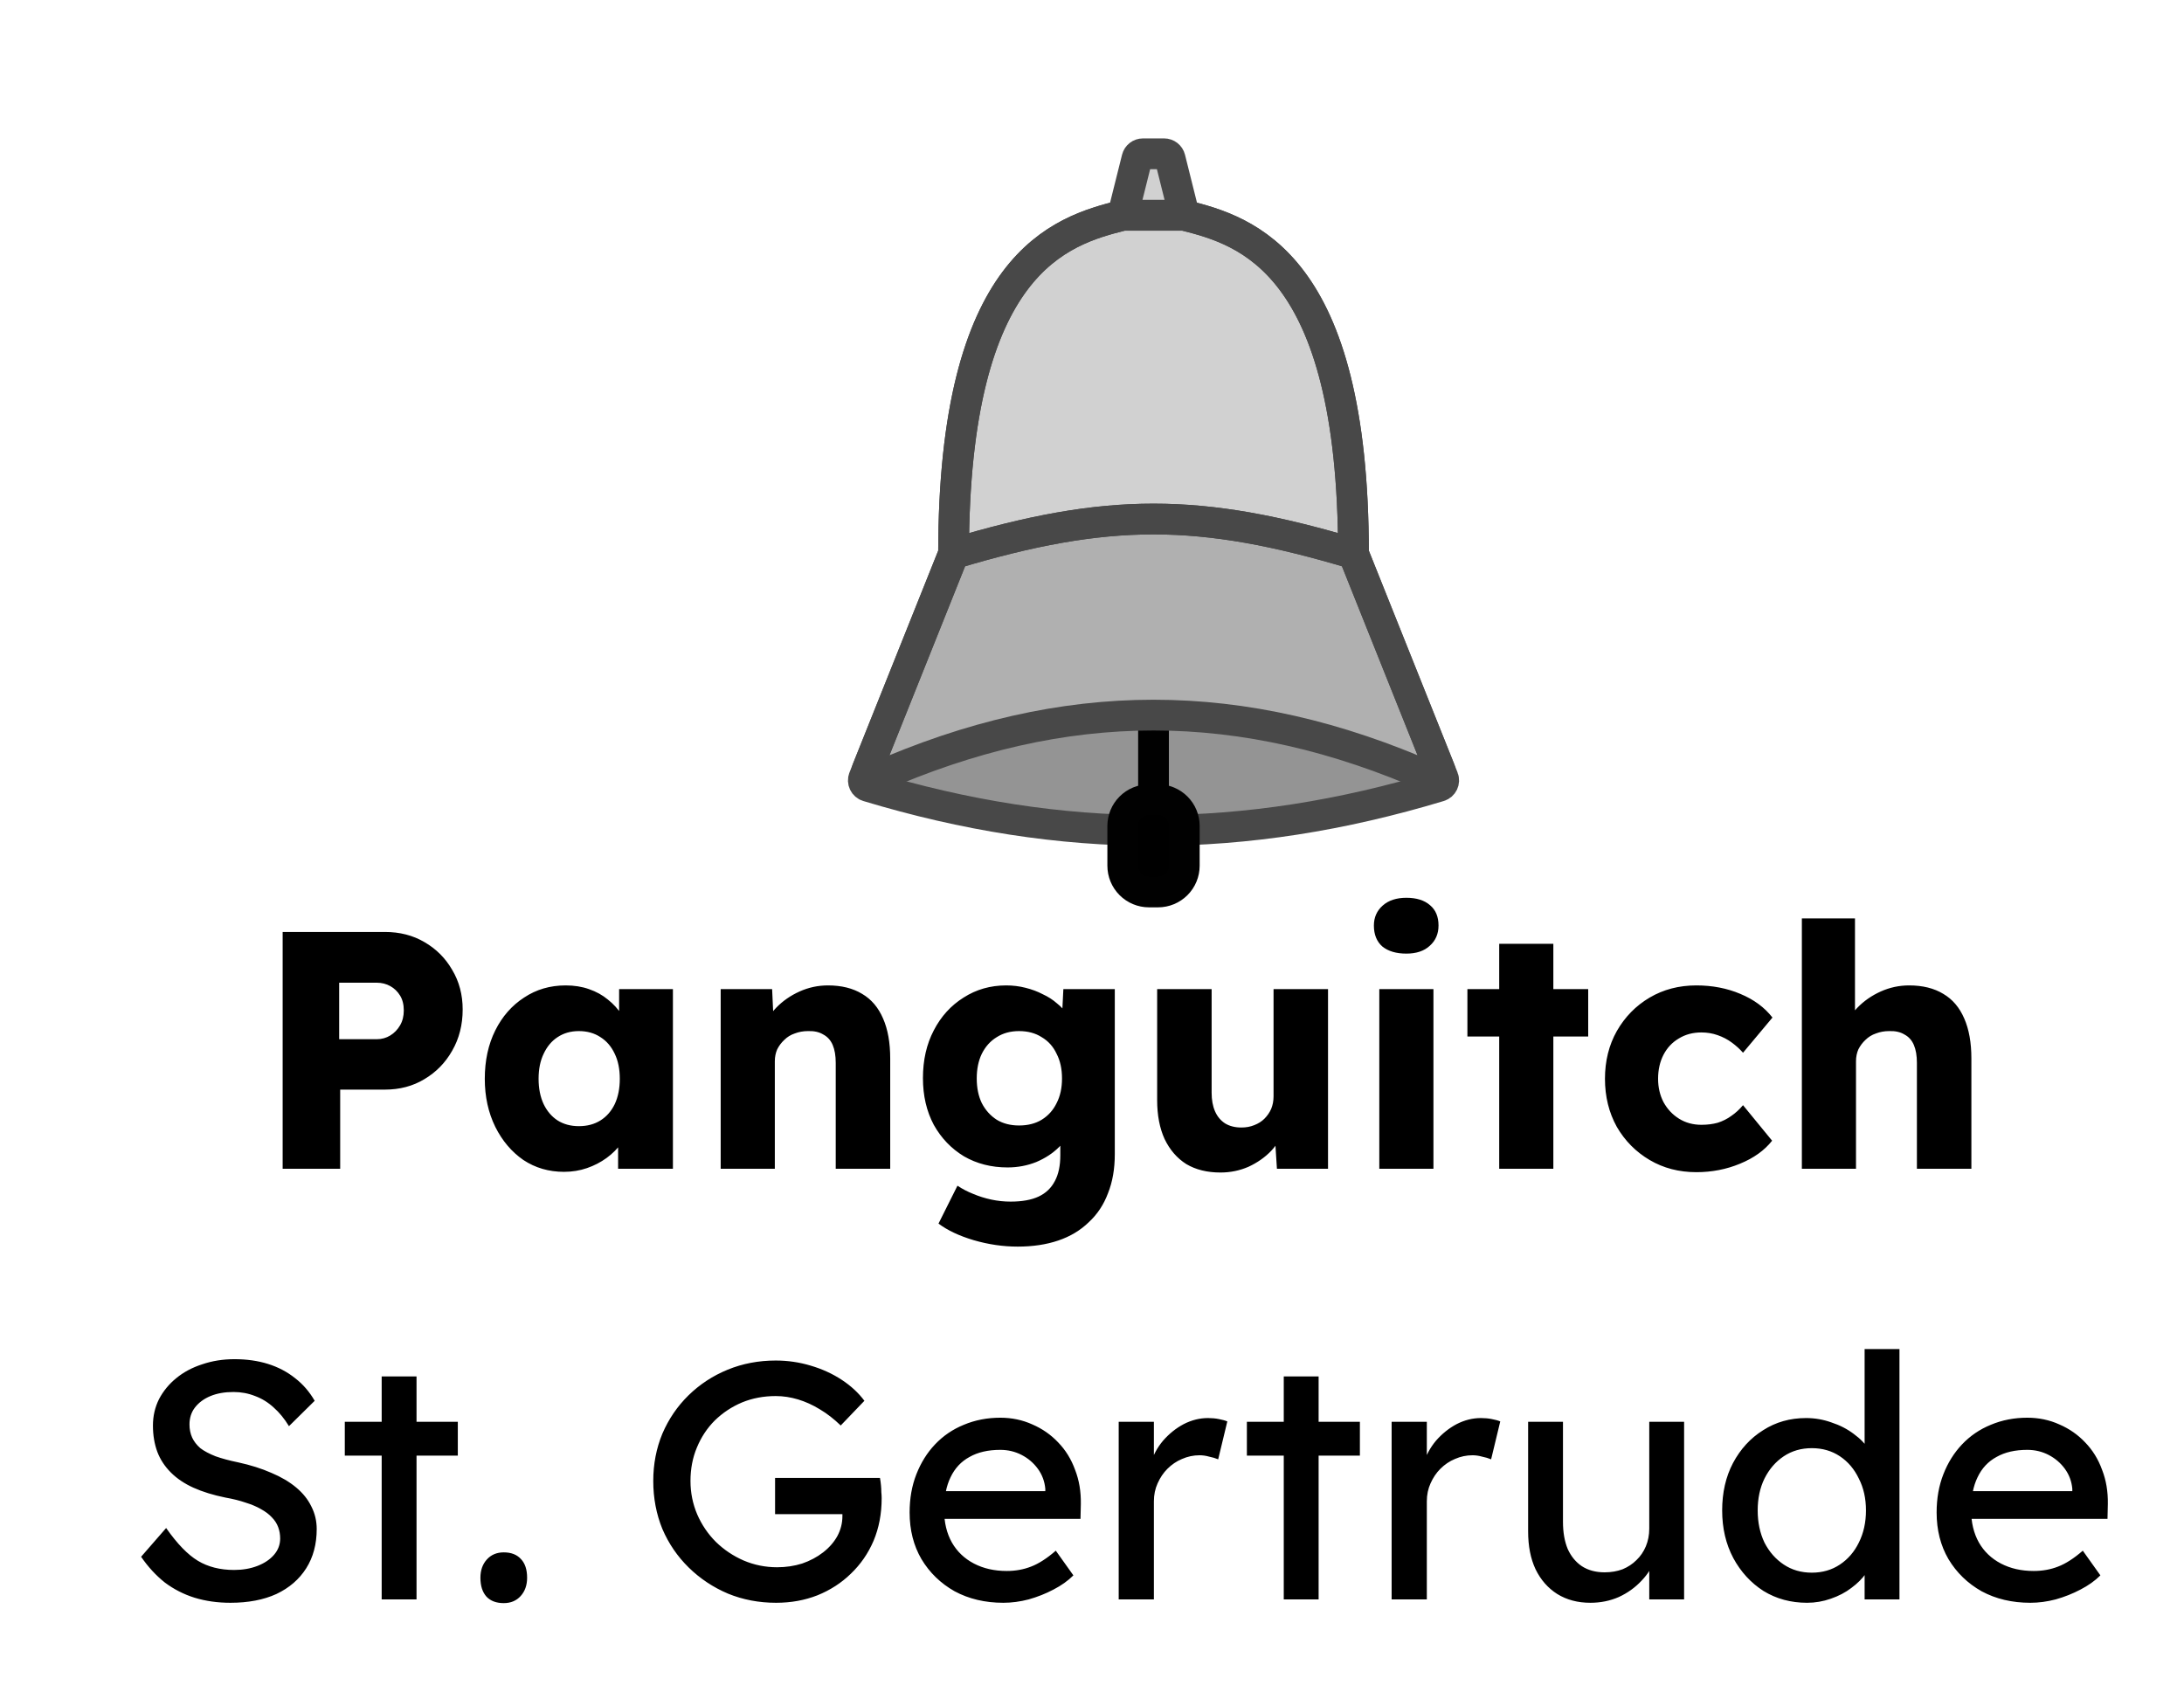 <svg width="71" height="55" viewBox="0 0 71 55" fill="none" xmlns="http://www.w3.org/2000/svg">
<path d="M9.189 38V30.3H12.511C12.995 30.3 13.424 30.41 13.798 30.63C14.18 30.85 14.48 31.151 14.7 31.532C14.928 31.913 15.041 32.342 15.041 32.819C15.041 33.318 14.928 33.765 14.7 34.161C14.48 34.55 14.18 34.858 13.798 35.085C13.424 35.312 12.995 35.426 12.511 35.426H11.059V38H9.189ZM11.026 33.787H12.247C12.409 33.787 12.555 33.747 12.687 33.666C12.819 33.585 12.925 33.475 13.006 33.336C13.087 33.197 13.127 33.035 13.127 32.852C13.127 32.661 13.087 32.5 13.006 32.368C12.925 32.236 12.819 32.133 12.687 32.06C12.555 31.987 12.409 31.95 12.247 31.95H11.026V33.787ZM18.334 38.099C17.843 38.099 17.403 37.971 17.014 37.714C16.633 37.45 16.328 37.091 16.101 36.636C15.874 36.174 15.76 35.653 15.76 35.074C15.76 34.48 15.874 33.956 16.101 33.501C16.328 33.046 16.64 32.691 17.036 32.434C17.432 32.17 17.883 32.038 18.389 32.038C18.668 32.038 18.921 32.078 19.148 32.159C19.383 32.24 19.588 32.353 19.764 32.5C19.94 32.639 20.09 32.804 20.215 32.995C20.34 33.178 20.431 33.376 20.49 33.589L20.127 33.545V32.159H21.876V38H20.094V36.592L20.49 36.581C20.431 36.786 20.336 36.981 20.204 37.164C20.072 37.347 19.911 37.509 19.72 37.648C19.529 37.787 19.317 37.897 19.082 37.978C18.847 38.059 18.598 38.099 18.334 38.099ZM18.818 36.614C19.089 36.614 19.324 36.552 19.522 36.427C19.72 36.302 19.874 36.126 19.984 35.899C20.094 35.664 20.149 35.389 20.149 35.074C20.149 34.759 20.094 34.487 19.984 34.26C19.874 34.025 19.72 33.846 19.522 33.721C19.324 33.589 19.089 33.523 18.818 33.523C18.554 33.523 18.323 33.589 18.125 33.721C17.934 33.846 17.784 34.025 17.674 34.26C17.564 34.487 17.509 34.759 17.509 35.074C17.509 35.389 17.564 35.664 17.674 35.899C17.784 36.126 17.934 36.302 18.125 36.427C18.323 36.552 18.554 36.614 18.818 36.614ZM23.429 38V32.159H25.101L25.156 33.347L24.804 33.479C24.885 33.215 25.028 32.977 25.233 32.764C25.446 32.544 25.699 32.368 25.992 32.236C26.285 32.104 26.593 32.038 26.916 32.038C27.356 32.038 27.726 32.13 28.027 32.313C28.328 32.489 28.555 32.757 28.709 33.116C28.863 33.468 28.94 33.901 28.94 34.414V38H27.169V34.557C27.169 34.322 27.136 34.128 27.07 33.974C27.004 33.82 26.901 33.706 26.762 33.633C26.63 33.552 26.465 33.516 26.267 33.523C26.113 33.523 25.97 33.549 25.838 33.6C25.706 33.644 25.592 33.714 25.497 33.809C25.402 33.897 25.325 34 25.266 34.117C25.215 34.234 25.189 34.363 25.189 34.502V38H24.32C24.115 38 23.939 38 23.792 38C23.645 38 23.524 38 23.429 38ZM33.084 40.53C32.608 40.53 32.131 40.46 31.654 40.321C31.185 40.182 30.804 40.002 30.51 39.782L31.126 38.55C31.28 38.653 31.449 38.741 31.632 38.814C31.823 38.895 32.021 38.957 32.226 39.001C32.432 39.045 32.641 39.067 32.853 39.067C33.227 39.067 33.532 39.012 33.766 38.902C34.001 38.792 34.177 38.623 34.294 38.396C34.412 38.176 34.47 37.897 34.47 37.56V36.581L34.811 36.636C34.76 36.878 34.632 37.098 34.426 37.296C34.228 37.494 33.983 37.655 33.689 37.78C33.396 37.897 33.084 37.956 32.754 37.956C32.226 37.956 31.753 37.835 31.335 37.593C30.925 37.344 30.598 37.003 30.356 36.57C30.122 36.13 30.004 35.624 30.004 35.052C30.004 34.465 30.122 33.948 30.356 33.501C30.591 33.046 30.914 32.691 31.324 32.434C31.735 32.17 32.197 32.038 32.71 32.038C32.93 32.038 33.139 32.064 33.337 32.115C33.543 32.166 33.73 32.236 33.898 32.324C34.074 32.405 34.228 32.504 34.36 32.621C34.5 32.731 34.61 32.852 34.69 32.984C34.778 33.116 34.837 33.252 34.866 33.391L34.503 33.479L34.569 32.159H36.241V37.527C36.241 38.004 36.168 38.425 36.021 38.792C35.882 39.166 35.673 39.481 35.394 39.738C35.123 40.002 34.793 40.2 34.404 40.332C34.016 40.464 33.576 40.53 33.084 40.53ZM33.128 36.592C33.414 36.592 33.66 36.53 33.865 36.405C34.078 36.273 34.239 36.093 34.349 35.866C34.467 35.639 34.525 35.371 34.525 35.063C34.525 34.755 34.467 34.487 34.349 34.26C34.239 34.025 34.078 33.846 33.865 33.721C33.66 33.589 33.414 33.523 33.128 33.523C32.85 33.523 32.608 33.589 32.402 33.721C32.197 33.846 32.036 34.025 31.918 34.26C31.808 34.487 31.753 34.755 31.753 35.063C31.753 35.371 31.808 35.639 31.918 35.866C32.036 36.093 32.197 36.273 32.402 36.405C32.608 36.53 32.85 36.592 33.128 36.592ZM39.675 38.121C39.242 38.121 38.872 38.029 38.564 37.846C38.263 37.655 38.029 37.384 37.86 37.032C37.699 36.68 37.618 36.258 37.618 35.767V32.159H39.389V35.525C39.389 35.76 39.425 35.961 39.499 36.13C39.572 36.299 39.682 36.431 39.829 36.526C39.975 36.614 40.151 36.658 40.357 36.658C40.511 36.658 40.65 36.632 40.775 36.581C40.907 36.53 41.017 36.46 41.105 36.372C41.2 36.277 41.273 36.17 41.325 36.053C41.376 35.928 41.402 35.793 41.402 35.646V32.159H43.173V38H41.512L41.435 36.801L41.765 36.669C41.677 36.948 41.53 37.197 41.325 37.417C41.12 37.63 40.874 37.802 40.588 37.934C40.302 38.059 39.998 38.121 39.675 38.121ZM44.84 38V32.159H46.6V38H44.84ZM45.72 31.004C45.39 31.004 45.13 30.927 44.939 30.773C44.756 30.612 44.664 30.384 44.664 30.091C44.664 29.827 44.76 29.611 44.95 29.442C45.141 29.273 45.398 29.189 45.72 29.189C46.05 29.189 46.307 29.27 46.49 29.431C46.674 29.585 46.765 29.805 46.765 30.091C46.765 30.362 46.67 30.582 46.479 30.751C46.296 30.92 46.043 31.004 45.72 31.004ZM48.738 38V30.685H50.498V38H48.738ZM47.704 33.699V32.159H51.631V33.699H47.704ZM55.146 38.11C54.582 38.11 54.076 37.978 53.628 37.714C53.181 37.45 52.825 37.091 52.561 36.636C52.305 36.174 52.176 35.653 52.176 35.074C52.176 34.495 52.305 33.978 52.561 33.523C52.825 33.061 53.181 32.698 53.628 32.434C54.076 32.17 54.582 32.038 55.146 32.038C55.667 32.038 56.144 32.13 56.576 32.313C57.016 32.496 57.365 32.753 57.621 33.083L56.664 34.227C56.562 34.11 56.441 34 56.301 33.897C56.162 33.794 56.008 33.714 55.839 33.655C55.671 33.596 55.495 33.567 55.311 33.567C55.033 33.567 54.787 33.633 54.574 33.765C54.362 33.89 54.197 34.066 54.079 34.293C53.962 34.52 53.903 34.781 53.903 35.074C53.903 35.353 53.962 35.606 54.079 35.833C54.204 36.06 54.373 36.24 54.585 36.372C54.798 36.504 55.04 36.57 55.311 36.57C55.502 36.57 55.678 36.548 55.839 36.504C56.001 36.453 56.147 36.379 56.279 36.284C56.419 36.189 56.547 36.071 56.664 35.932L57.61 37.087C57.361 37.402 57.013 37.652 56.565 37.835C56.125 38.018 55.652 38.11 55.146 38.11ZM58.577 38V29.86H60.304V33.347L59.952 33.479C60.033 33.215 60.176 32.977 60.381 32.764C60.594 32.544 60.847 32.368 61.14 32.236C61.434 32.104 61.742 32.038 62.064 32.038C62.504 32.038 62.875 32.13 63.175 32.313C63.476 32.489 63.703 32.757 63.857 33.116C64.011 33.468 64.088 33.901 64.088 34.414V38H62.317V34.557C62.317 34.322 62.284 34.128 62.218 33.974C62.152 33.82 62.05 33.706 61.91 33.633C61.778 33.552 61.613 33.516 61.415 33.523C61.261 33.523 61.118 33.549 60.986 33.6C60.854 33.644 60.741 33.714 60.645 33.809C60.55 33.897 60.473 34 60.414 34.117C60.363 34.234 60.337 34.363 60.337 34.502V38H59.468C59.263 38 59.087 38 58.94 38C58.794 38 58.673 38 58.577 38ZM7.491 52.11C7.073 52.11 6.684 52.055 6.325 51.945C5.973 51.835 5.65 51.67 5.357 51.45C5.071 51.223 4.814 50.944 4.587 50.614L5.401 49.679C5.76 50.192 6.105 50.548 6.435 50.746C6.765 50.944 7.157 51.043 7.612 51.043C7.891 51.043 8.144 50.999 8.371 50.911C8.598 50.823 8.778 50.702 8.91 50.548C9.042 50.394 9.108 50.218 9.108 50.02C9.108 49.888 9.086 49.763 9.042 49.646C8.998 49.529 8.928 49.422 8.833 49.327C8.745 49.232 8.628 49.144 8.481 49.063C8.342 48.982 8.177 48.913 7.986 48.854C7.795 48.788 7.575 48.733 7.326 48.689C6.93 48.608 6.585 48.502 6.292 48.37C5.999 48.238 5.753 48.073 5.555 47.875C5.357 47.677 5.21 47.453 5.115 47.204C5.02 46.947 4.972 46.661 4.972 46.346C4.972 46.038 5.038 45.752 5.17 45.488C5.309 45.224 5.496 44.997 5.731 44.806C5.973 44.608 6.255 44.458 6.578 44.355C6.901 44.245 7.249 44.19 7.623 44.19C8.019 44.19 8.382 44.241 8.712 44.344C9.042 44.447 9.335 44.601 9.592 44.806C9.849 45.004 10.061 45.25 10.23 45.543L9.394 46.368C9.247 46.126 9.082 45.924 8.899 45.763C8.716 45.594 8.514 45.47 8.294 45.389C8.074 45.301 7.839 45.257 7.59 45.257C7.304 45.257 7.055 45.301 6.842 45.389C6.629 45.477 6.461 45.602 6.336 45.763C6.219 45.917 6.16 46.1 6.16 46.313C6.16 46.467 6.189 46.61 6.248 46.742C6.307 46.867 6.395 46.98 6.512 47.083C6.637 47.178 6.802 47.266 7.007 47.347C7.212 47.42 7.458 47.486 7.744 47.545C8.147 47.633 8.507 47.747 8.822 47.886C9.137 48.018 9.405 48.176 9.625 48.359C9.845 48.542 10.01 48.748 10.12 48.975C10.237 49.202 10.296 49.448 10.296 49.712C10.296 50.203 10.182 50.629 9.955 50.988C9.728 51.347 9.405 51.626 8.987 51.824C8.569 52.015 8.07 52.11 7.491 52.11ZM12.408 52V44.751H13.541V52H12.408ZM11.209 47.325V46.225H14.883V47.325H11.209ZM16.377 52.121C16.135 52.121 15.948 52.051 15.816 51.912C15.684 51.765 15.618 51.56 15.618 51.296C15.618 51.054 15.688 50.856 15.827 50.702C15.966 50.548 16.15 50.471 16.377 50.471C16.619 50.471 16.806 50.544 16.938 50.691C17.07 50.83 17.136 51.032 17.136 51.296C17.136 51.538 17.066 51.736 16.927 51.89C16.788 52.044 16.604 52.121 16.377 52.121ZM25.23 52.11C24.673 52.11 24.152 52.011 23.668 51.813C23.184 51.608 22.759 51.325 22.392 50.966C22.025 50.607 21.739 50.189 21.534 49.712C21.336 49.228 21.237 48.707 21.237 48.15C21.237 47.6 21.336 47.087 21.534 46.61C21.739 46.133 22.022 45.719 22.381 45.367C22.748 45.008 23.173 44.729 23.657 44.531C24.141 44.333 24.662 44.234 25.219 44.234C25.608 44.234 25.985 44.289 26.352 44.399C26.726 44.509 27.063 44.663 27.364 44.861C27.665 45.059 27.91 45.286 28.101 45.543L27.331 46.346C27.111 46.133 26.884 45.957 26.649 45.818C26.422 45.679 26.187 45.572 25.945 45.499C25.703 45.426 25.461 45.389 25.219 45.389C24.823 45.389 24.456 45.459 24.119 45.598C23.789 45.737 23.496 45.932 23.239 46.181C22.99 46.43 22.795 46.724 22.656 47.061C22.517 47.391 22.447 47.754 22.447 48.15C22.447 48.531 22.52 48.894 22.667 49.239C22.814 49.576 23.015 49.873 23.272 50.13C23.536 50.387 23.837 50.588 24.174 50.735C24.519 50.882 24.882 50.955 25.263 50.955C25.549 50.955 25.82 50.915 26.077 50.834C26.334 50.746 26.561 50.625 26.759 50.471C26.957 50.317 27.111 50.141 27.221 49.943C27.331 49.738 27.386 49.521 27.386 49.294V49.074L27.551 49.228H25.197V48.051H28.607C28.622 48.132 28.633 48.212 28.64 48.293C28.647 48.366 28.651 48.44 28.651 48.513C28.658 48.579 28.662 48.645 28.662 48.711C28.662 49.217 28.574 49.679 28.398 50.097C28.222 50.508 27.976 50.863 27.661 51.164C27.353 51.465 26.99 51.699 26.572 51.868C26.161 52.029 25.714 52.11 25.23 52.11ZM32.618 52.11C32.024 52.11 31.496 51.985 31.034 51.736C30.579 51.479 30.22 51.131 29.956 50.691C29.699 50.251 29.571 49.745 29.571 49.173C29.571 48.718 29.644 48.304 29.791 47.93C29.938 47.556 30.139 47.233 30.396 46.962C30.66 46.683 30.971 46.471 31.331 46.324C31.698 46.17 32.093 46.093 32.519 46.093C32.893 46.093 33.241 46.166 33.564 46.313C33.886 46.452 34.165 46.647 34.4 46.896C34.642 47.145 34.825 47.442 34.95 47.787C35.082 48.124 35.144 48.495 35.137 48.898L35.126 49.382H30.407L30.154 48.48H34.147L33.982 48.667V48.403C33.96 48.161 33.879 47.945 33.74 47.754C33.6 47.563 33.425 47.413 33.212 47.303C32.999 47.193 32.768 47.138 32.519 47.138C32.123 47.138 31.789 47.215 31.518 47.369C31.247 47.516 31.041 47.736 30.902 48.029C30.762 48.315 30.693 48.671 30.693 49.096C30.693 49.499 30.777 49.851 30.946 50.152C31.114 50.445 31.353 50.673 31.661 50.834C31.969 50.995 32.325 51.076 32.728 51.076C33.014 51.076 33.278 51.028 33.52 50.933C33.769 50.838 34.037 50.665 34.323 50.416L34.895 51.219C34.719 51.395 34.502 51.549 34.246 51.681C33.996 51.813 33.729 51.919 33.443 52C33.164 52.073 32.889 52.11 32.618 52.11ZM36.368 52V46.225H37.512V48.04L37.402 47.6C37.483 47.321 37.618 47.068 37.809 46.841C38.007 46.614 38.231 46.434 38.48 46.302C38.737 46.17 39.001 46.104 39.272 46.104C39.397 46.104 39.514 46.115 39.624 46.137C39.742 46.159 39.833 46.185 39.899 46.214L39.602 47.446C39.514 47.409 39.415 47.38 39.305 47.358C39.203 47.329 39.1 47.314 38.997 47.314C38.799 47.314 38.608 47.354 38.425 47.435C38.249 47.508 38.092 47.615 37.952 47.754C37.82 47.886 37.714 48.044 37.633 48.227C37.553 48.403 37.512 48.597 37.512 48.81V52H36.368ZM41.734 52V44.751H42.867V52H41.734ZM40.535 47.325V46.225H44.209V47.325H40.535ZM45.241 52V46.225H46.385V48.04L46.275 47.6C46.356 47.321 46.492 47.068 46.682 46.841C46.88 46.614 47.104 46.434 47.353 46.302C47.61 46.17 47.874 46.104 48.145 46.104C48.27 46.104 48.387 46.115 48.497 46.137C48.615 46.159 48.706 46.185 48.772 46.214L48.475 47.446C48.387 47.409 48.288 47.38 48.178 47.358C48.076 47.329 47.973 47.314 47.87 47.314C47.672 47.314 47.482 47.354 47.298 47.435C47.122 47.508 46.965 47.615 46.825 47.754C46.693 47.886 46.587 48.044 46.506 48.227C46.426 48.403 46.385 48.597 46.385 48.81V52H45.241ZM51.702 52.11C51.291 52.11 50.932 52.015 50.624 51.824C50.323 51.633 50.088 51.366 49.92 51.021C49.758 50.676 49.678 50.266 49.678 49.789V46.225H50.811V49.481C50.811 49.818 50.862 50.112 50.965 50.361C51.075 50.603 51.229 50.79 51.427 50.922C51.632 51.054 51.878 51.12 52.164 51.12C52.376 51.12 52.571 51.087 52.747 51.021C52.923 50.948 53.073 50.849 53.198 50.724C53.33 50.599 53.432 50.449 53.506 50.273C53.579 50.097 53.616 49.906 53.616 49.701V46.225H54.749V52H53.616V50.79L53.814 50.658C53.726 50.929 53.575 51.175 53.363 51.395C53.157 51.615 52.912 51.791 52.626 51.923C52.34 52.048 52.032 52.11 51.702 52.11ZM58.747 52.11C58.219 52.11 57.746 51.982 57.328 51.725C56.917 51.461 56.591 51.105 56.349 50.658C56.107 50.203 55.986 49.686 55.986 49.107C55.986 48.528 56.103 48.014 56.338 47.567C56.58 47.112 56.906 46.757 57.317 46.5C57.728 46.236 58.193 46.104 58.714 46.104C59 46.104 59.275 46.152 59.539 46.247C59.81 46.335 60.052 46.46 60.265 46.621C60.478 46.775 60.643 46.947 60.76 47.138C60.885 47.321 60.947 47.508 60.947 47.699L60.617 47.721V43.86H61.75V52H60.617V50.625H60.837C60.837 50.801 60.778 50.977 60.661 51.153C60.544 51.322 60.386 51.479 60.188 51.626C59.997 51.773 59.774 51.89 59.517 51.978C59.268 52.066 59.011 52.11 58.747 52.11ZM58.901 51.131C59.246 51.131 59.55 51.043 59.814 50.867C60.078 50.691 60.283 50.453 60.43 50.152C60.584 49.844 60.661 49.496 60.661 49.107C60.661 48.718 60.584 48.374 60.43 48.073C60.283 47.765 60.078 47.523 59.814 47.347C59.55 47.171 59.246 47.083 58.901 47.083C58.556 47.083 58.252 47.171 57.988 47.347C57.724 47.523 57.515 47.765 57.361 48.073C57.214 48.374 57.141 48.718 57.141 49.107C57.141 49.496 57.214 49.844 57.361 50.152C57.515 50.453 57.724 50.691 57.988 50.867C58.252 51.043 58.556 51.131 58.901 51.131ZM66.005 52.11C65.411 52.11 64.883 51.985 64.421 51.736C63.966 51.479 63.607 51.131 63.343 50.691C63.086 50.251 62.958 49.745 62.958 49.173C62.958 48.718 63.031 48.304 63.178 47.93C63.324 47.556 63.526 47.233 63.783 46.962C64.047 46.683 64.358 46.471 64.718 46.324C65.084 46.17 65.48 46.093 65.906 46.093C66.28 46.093 66.628 46.166 66.951 46.313C67.273 46.452 67.552 46.647 67.787 46.896C68.029 47.145 68.212 47.442 68.337 47.787C68.469 48.124 68.531 48.495 68.524 48.898L68.513 49.382H63.794L63.541 48.48H67.534L67.369 48.667V48.403C67.347 48.161 67.266 47.945 67.127 47.754C66.987 47.563 66.811 47.413 66.599 47.303C66.386 47.193 66.155 47.138 65.906 47.138C65.51 47.138 65.176 47.215 64.905 47.369C64.633 47.516 64.428 47.736 64.289 48.029C64.149 48.315 64.08 48.671 64.08 49.096C64.08 49.499 64.164 49.851 64.333 50.152C64.501 50.445 64.74 50.673 65.048 50.834C65.356 50.995 65.711 51.076 66.115 51.076C66.401 51.076 66.665 51.028 66.907 50.933C67.156 50.838 67.424 50.665 67.71 50.416L68.282 51.219C68.106 51.395 67.889 51.549 67.633 51.681C67.383 51.813 67.116 51.919 66.83 52C66.551 52.073 66.276 52.11 66.005 52.11Z" fill="black"/>
<path d="M28 25.5C34.5 27.5 40.5 27.5 47 25.5C40.5 22.5 34.5 22.5 28 25.5Z" fill="#949494"/>
<path d="M28 25.5L31 18C36 16.5 39 16.5 44 18L47 25.5C40.5 22.5 34.5 22.5 28 25.5Z" fill="#B0B0B0"/>
<path d="M31.001 17.726C31.068 8.481 34.519 7.495 36.5 7L36.962 5.151C36.984 5.062 37.064 5 37.156 5H37.844C37.936 5 38.016 5.062 38.038 5.151L38.5 7C40.481 7.495 43.932 8.481 43.999 17.726C44 17.86 43.869 17.961 43.741 17.923C38.981 16.526 36.019 16.526 31.259 17.923C31.131 17.961 31 17.86 31.001 17.726Z" fill="#D1D1D1"/>
<path d="M31 18L28.081 25.298C28.037 25.407 28.096 25.53 28.208 25.564C34.559 27.479 40.441 27.479 46.792 25.564C46.904 25.53 46.963 25.407 46.919 25.298L44 18M31 18C31 8.537 34.473 7.508 36.477 7.006C36.492 7.002 36.508 7 36.525 7H38.475C38.492 7 38.508 7.002 38.523 7.006C40.527 7.508 44 8.537 44 18M31 18C36 16.5 39 16.5 44 18" stroke="#484848"/>
<path d="M37.354 26H37.5H37.646C37.873 26 38.09 26.09 38.25 26.25C38.41 26.41 38.5 26.627 38.5 26.854V28.146C38.5 28.373 38.41 28.59 38.25 28.75C38.09 28.91 37.873 29 37.646 29H37.354C37.127 29 36.91 28.91 36.75 28.75C36.59 28.59 36.5 28.373 36.5 28.146V26.854C36.5 26.627 36.59 26.41 36.75 26.25C36.91 26.09 37.127 26 37.354 26Z" fill="black"/>
<path d="M37.5 23.25V26M37.5 26H37.354C37.127 26 36.91 26.09 36.75 26.25V26.25C36.59 26.41 36.5 26.627 36.5 26.854V28.146C36.5 28.373 36.59 28.59 36.75 28.75V28.75C36.91 28.91 37.127 29 37.354 29H37.646C37.873 29 38.09 28.91 38.25 28.75V28.75C38.41 28.59 38.5 28.373 38.5 28.146V26.854C38.5 26.627 38.41 26.41 38.25 26.25V26.25C38.09 26.09 37.873 26 37.646 26H37.5Z" stroke="#010101"/>
<path d="M31 18L28.186 25.034C28.119 25.202 28.293 25.366 28.459 25.293C34.63 22.569 40.37 22.569 46.541 25.293C46.707 25.366 46.881 25.202 46.813 25.034L44 18M31 18C31 8.5 34.5 7.5 36.5 7M31 18C36 16.5 39 16.5 44 18M44 18C44 8.5 40.5 7.5 38.5 7M38.5 7H36.5M38.5 7L38.038 5.151C38.016 5.062 37.936 5 37.844 5H37.156C37.064 5 36.984 5.062 36.962 5.151L36.5 7" stroke="#484848"/>
</svg>
